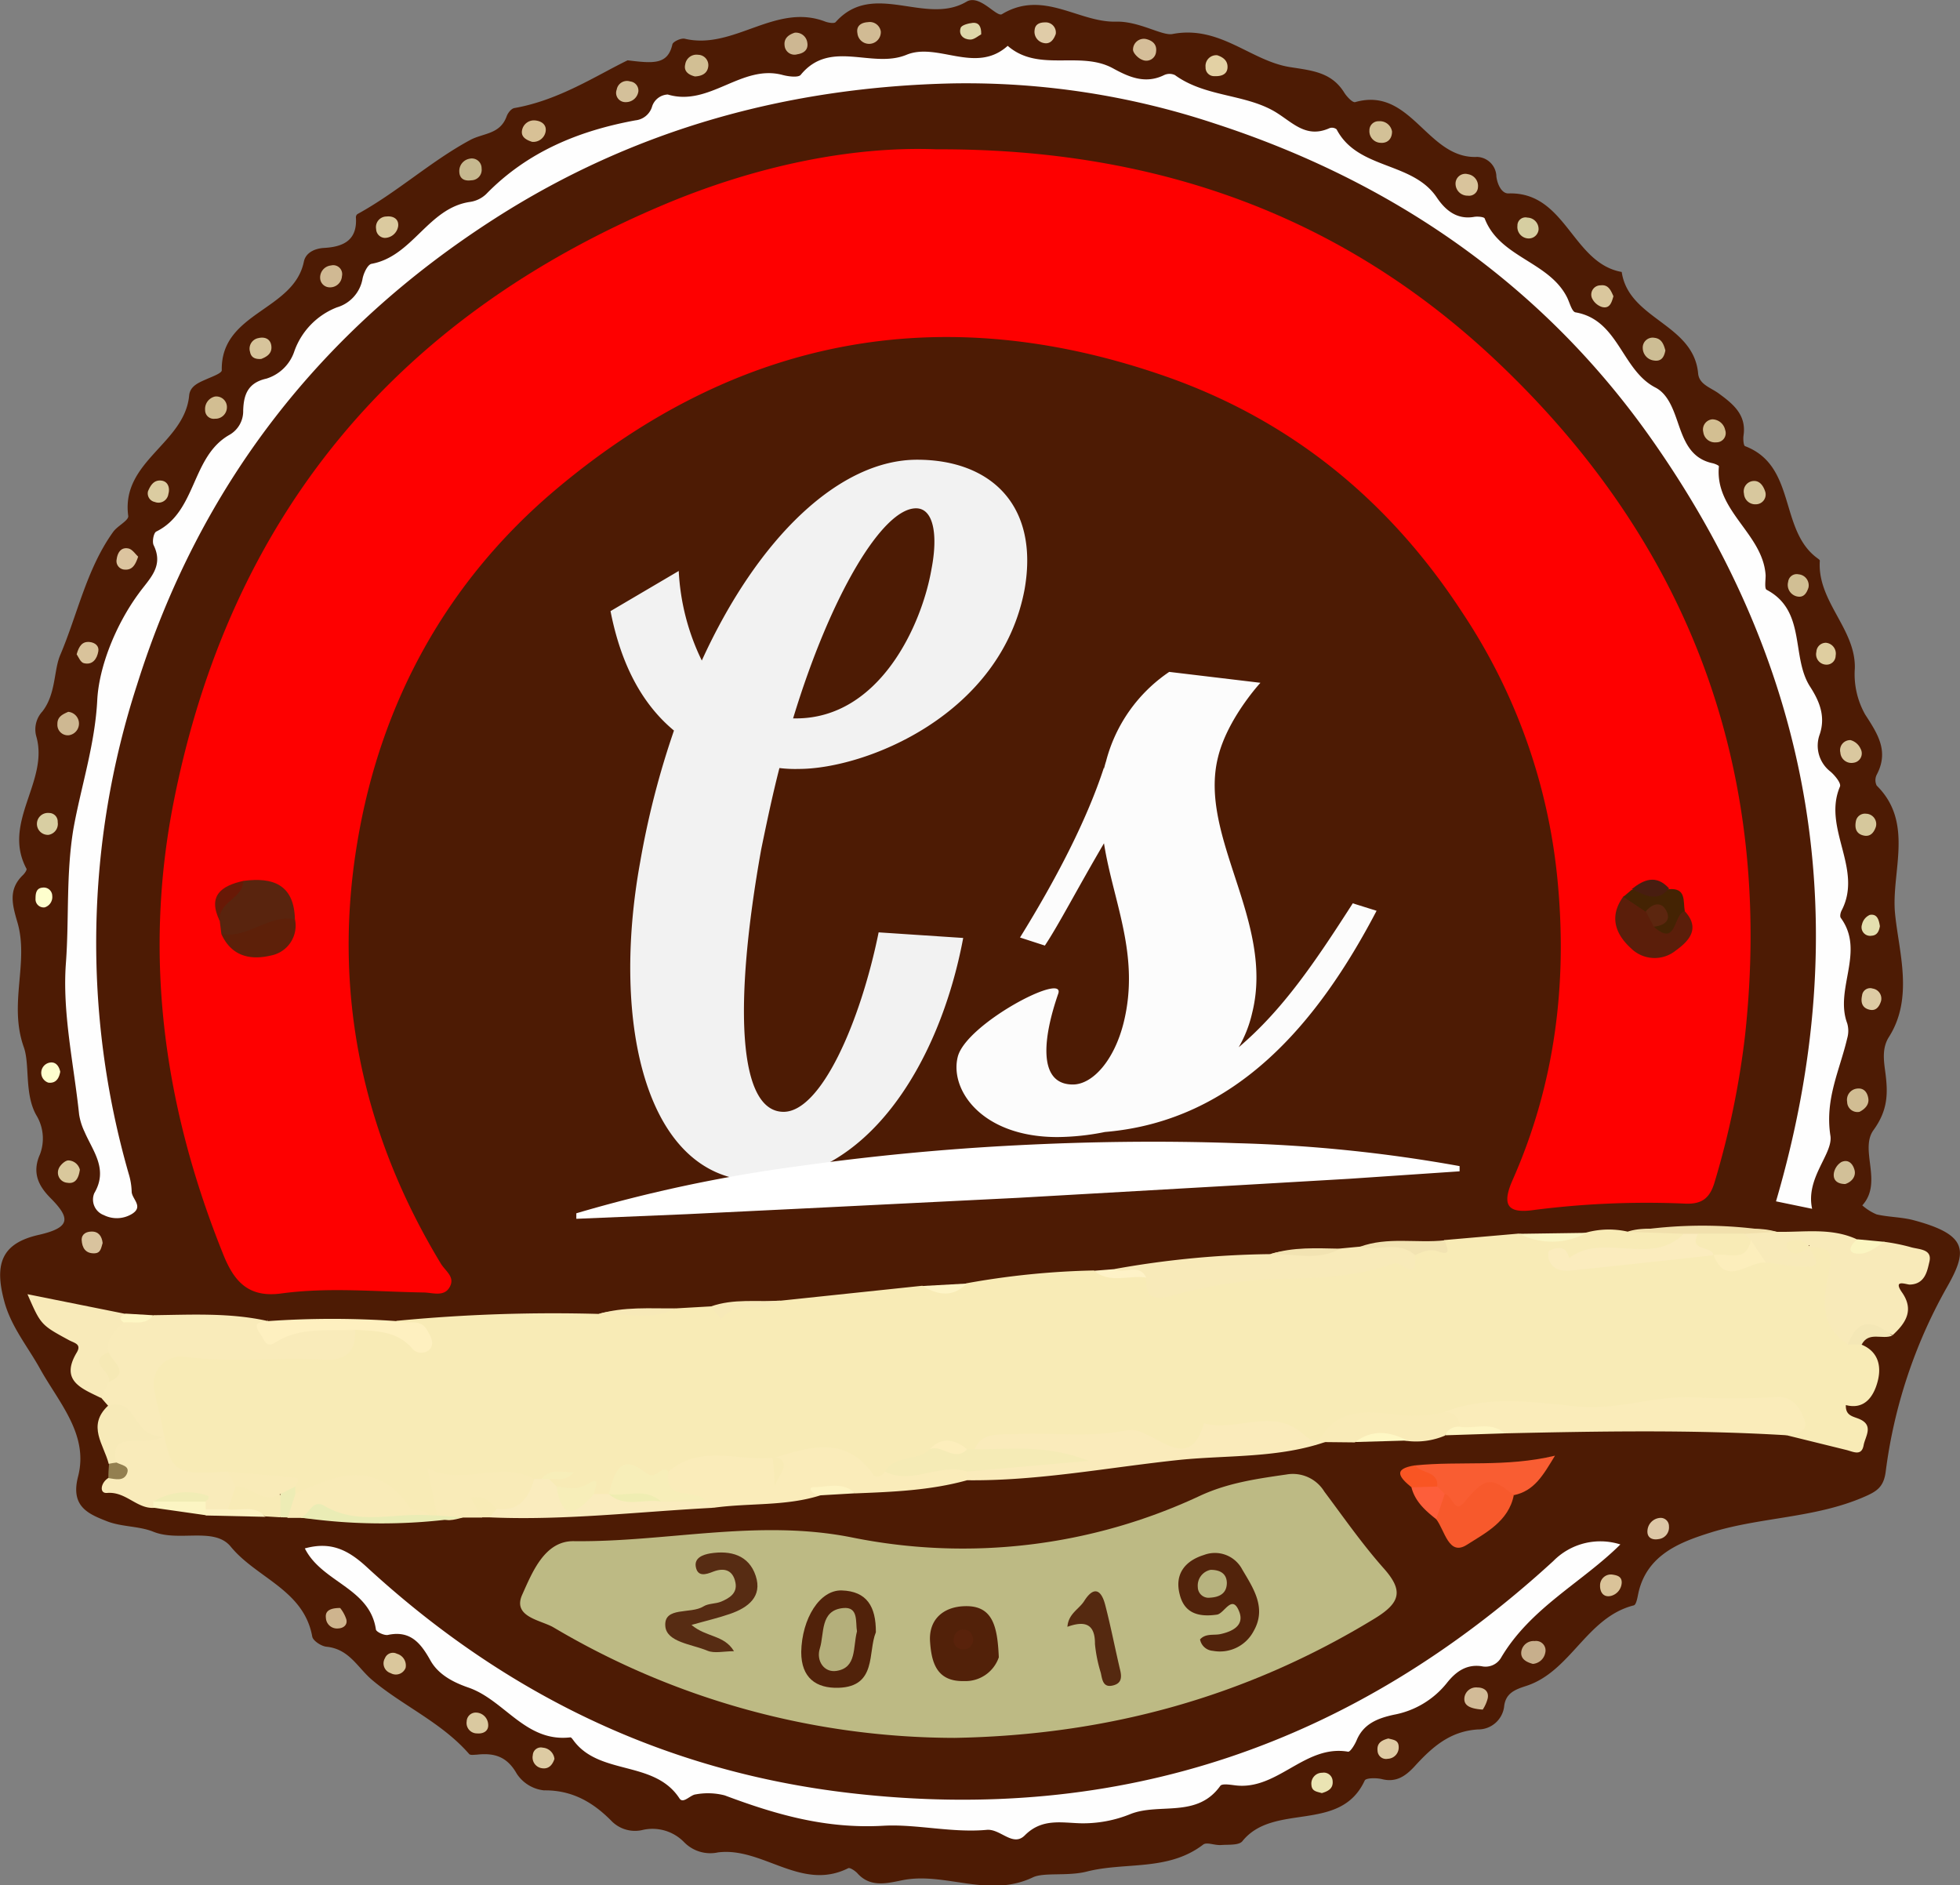 <svg xmlns="http://www.w3.org/2000/svg" viewBox="0 0 262.58 252.54"><rect x="0" y="0" width="262.58" height="252.54" fill="#808080" stroke="none"/><defs><style>.cls-1{fill:#4d1b04;}.cls-2{fill:#fe0000;}.cls-3{fill:#f8ebb6;}.cls-4{fill:#bdba84;}.cls-5{fill:#fefefe;}.cls-6{fill:#f9ebba;}.cls-7{fill:#faecba;}.cls-8{fill:#f8eab9;}.cls-9{fill:#faebbb;}.cls-10{fill:#f9ebb8;}.cls-11{fill:#f7592c;}.cls-12{fill:#f95d32;}.cls-13{fill:#faecbe;}.cls-14{fill:#fef0c0;}.cls-15{fill:#f7eab8;}.cls-16{fill:#eaecb5;}.cls-17{fill:#f1e0ad;}.cls-18{fill:#f2e3b2;}.cls-19{fill:#f7e9b8;}.cls-20{fill:#fd5e3a;}.cls-21{fill:#f95523;}.cls-22{fill:#f4e7b6;}.cls-23{fill:#c7af8c;}.cls-24{fill:#cdbd94;}.cls-25{fill:#fbf6c4;}.cls-26{fill:#d0b993;}.cls-27{fill:#ceb892;}.cls-28{fill:#dac89f;}.cls-29{fill:#fcf5c3;}.cls-30{fill:#d1bb94;}.cls-31{fill:#d1bd93;}.cls-32{fill:#d2be92;}.cls-33{fill:#c6b88f;}.cls-34{fill:#d3bf92;}.cls-35{fill:#cdb792;}.cls-36{fill:#d2bf94;}.cls-37{fill:#d2bb97;}.cls-38{fill:#d3c197;}.cls-39{fill:#d9c89c;}.cls-40{fill:#d2c098;}.cls-41{fill:#d9c39e;}.cls-42{fill:#fbf5c1;}.cls-43{fill:#fef2c7;}.cls-44{fill:#fef5c3;}.cls-45{fill:#d5be99;}.cls-46{fill:#e3d1a4;}.cls-47{fill:#d4c09a;}.cls-48{fill:#d8c196;}.cls-49{fill:#d9c49c;}.cls-50{fill:#dbca9f;}.cls-51{fill:#fdf2c3;}.cls-52{fill:#dac79d;}.cls-53{fill:#d7c49b;}.cls-54{fill:#dac399;}.cls-55{fill:#d9c39b;}.cls-56{fill:#ceb48e;}.cls-57{fill:#dbcca1;}.cls-58{fill:#d8c89e;}.cls-59{fill:#d1bf94;}.cls-60{fill:#d6c89c;}.cls-61{fill:#dac79c;}.cls-62{fill:#dac9a0;}.cls-63{fill:#eae4b3;}.cls-64{fill:#ddc7a6;}.cls-65{fill:#dfcba4;}.cls-66{fill:#d8cea2;}.cls-67{fill:#fef7c4;}.cls-68{fill:#fefecd;}.cls-69{fill:#dfcea0;}.cls-70{fill:#ddcba4;}.cls-71{fill:#fefece;}.cls-72{fill:#d6cea1;}.cls-73{fill:#fef4c3;}.cls-74{fill:#e0cca8;}.cls-75{fill:#dcc49f;}.cls-76{fill:#ddcba3;}.cls-77{fill:#ded7aa;}.cls-78{fill:#edecb5;}.cls-79{fill:#fef4c6;}.cls-80{fill:#e4dfaf;}.cls-81{fill:#937f50;}.cls-82{fill:#59240e;}.cls-83{fill:#5b1e0a;}.cls-84{fill:#5d2009;}.cls-85{fill:#442303;}.cls-86{fill:#681906;}.cls-87{fill:#481d10;}.cls-88{fill:#f5ebb6;}.cls-89{fill:#fbecbe;}.cls-90{fill:#f7eeb9;}.cls-91{fill:#fceebc;}.cls-92{fill:#fdeebc;}.cls-93{fill:#52230b;}.cls-94{fill:#51220a;}.cls-95{fill:#522109;}.cls-96{fill:#572c13;}.cls-97{fill:#552910;}.cls-98{fill:#f1ecb5;}.cls-99{fill:#f6e9b5;}.cls-100{fill:#efedb2;}.cls-101{fill:#5c260f;}.cls-102{fill:#b7b37f;}.cls-103{fill:#b4af7b;}.cls-104{fill:#59220b;}.cls-105{fill:#f2f2f2;}.cls-106{fill:#fcfcfc;}.cls-107{fill:#fff;}</style></defs><title>Favicon1</title><g id="Capa_2" data-name="Capa 2"><g id="Capa_1-2" data-name="Capa 1"><path class="cls-1" d="M84.08,8.08c3.41.41,5.38.63,6-2.14.09-.37,1.17-.87,1.66-.75,6.56,1.55,12.14-4.86,18.81-2.3.43.16,1.2.29,1.4.07C117-2.7,124,3.5,129.51.21c1.76-1,4,2.13,4.72,1.69,5.51-3.33,10.24,1.11,15.23,1,3.11-.1,6.21,1.92,7.6,1.66C163.47,3.33,167.57,8.2,172.9,9c2.94.46,5.5.69,7.19,3.41.34.54,1.11,1.36,1.46,1.27,7.52-2.15,9.64,7.67,16.36,7.34a2.68,2.68,0,0,1,2.56,2.63c.14,1.1.73,2.28,1.61,2.26,7.72-.25,8.53,9.34,15.18,10.52.94,6.38,9.64,6.91,10.24,13.61.14,1.46,1.68,1.88,2.74,2.65,1.89,1.38,3.76,2.85,3.34,5.65-.07.48,0,1.34.2,1.42,6.91,2.63,4.54,11.24,9.68,15,.13.1.35.24.34.35-.37,5.45,4.83,9.12,4.69,14.42a11,11,0,0,0,1.38,6.17c1.7,2.62,3.22,4.93,1.55,8.08a1.63,1.63,0,0,0,0,1.45c5.07,5,1.91,11.6,2.46,17.15.49,5.08,2.52,11.22-.8,16.49-1,1.54-.7,3.28-.49,4.87.36,2.79.31,5-1.6,7.64s1.3,7-1.5,10.08a7,7,0,0,0,1.92,1.21c1.6.37,3.3.35,4.89.76,7.53,2,7.28,4.19,4.43,9.17a67.57,67.57,0,0,0-8.11,24.58c-.28,2-1.16,2.58-2.84,3.31-6.59,2.88-13.87,2.7-20.56,4.78-3.92,1.23-8.5,2.87-9.7,8-.14.63-.29,1.68-.64,1.77-6.34,1.6-8.43,8.87-14.44,10.8-1.55.5-2.77,1-2.94,2.82a3.5,3.5,0,0,1-3.49,3c-3.8.23-6.21,2.43-8.55,5-1.16,1.24-2.41,2.13-4.3,1.66-.74-.19-2.16-.18-2.33.18-3.28,7.11-12.18,2.89-16.39,8.13-.46.57-1.85.44-2.81.51s-1.94-.44-2.45-.05c-4.7,3.6-10.45,2.29-15.59,3.61-2.58.65-5.74.07-7.21.77-6,2.85-11.76-.78-17.51.39-2.08.42-4.27,1-6-.93-.32-.34-1-.8-1.24-.68-6.3,3.15-11.46-2.88-17.44-2.12a4.9,4.9,0,0,1-4.55-1.38,5.91,5.91,0,0,0-5.49-1.64A4.4,4.4,0,0,1,82,244c-2.48-2.54-5.31-4.23-9.13-4.18a5,5,0,0,1-3.64-2.23c-1.3-2.3-3-2.82-5.37-2.55-.32,0-.82.1-1-.08-3.66-4.21-8.83-6.43-12.94-9.87-2-1.66-3.09-4.2-6.18-4.51-.7-.07-1.8-.79-1.91-1.36-1.12-6.26-7.48-7.84-10.92-12.05-2.2-2.69-6.94-.59-10.38-2-1.94-.77-4.23-.63-6.18-1.39-2.56-1-4.93-2-3.89-6,1.45-5.62-2.57-9.89-5.09-14.42-1.66-3-3.89-5.64-4.8-9.06-1.37-5.07-.31-7.79,4.67-8.9,4.35-1,4.15-2.29,1.45-5-1.49-1.53-2.45-3.29-1.33-5.79a6,6,0,0,0-.52-5.27c-1.59-2.88-.82-6.75-1.65-9.07-2.07-5.81.71-11.33-.85-16.7-.7-2.4-1.27-4.43.74-6.36.23-.22.55-.69.47-.84-3.35-6.23,3.1-11.73,1.29-17.81a3.53,3.53,0,0,1,.83-3.25c1.84-2.34,1.52-5.52,2.4-7.57,2.33-5.48,3.54-11.57,7.11-16.52.58-.79,2.08-1.51,2-2.11-1-7.32,7.56-9.69,8.16-16.13.12-1.29,1.31-1.74,2.37-2.21.75-.33,2.05-.8,2-1.19-.14-7.77,9.66-7.94,11-14.54.24-1.16,1.39-1.75,2.7-1.83,2.55-.14,4.48-1,4.27-4.08a.56.56,0,0,1,.2-.45c5.32-2.91,9.86-7.1,15.12-9.93,1.75-.94,4-.73,4.88-3.18.16-.44.6-1,1-1.09C74.84,13.45,79.88,10.12,84.08,8.08Z"/><path class="cls-2" d="M125.48,20c29.9-.11,54.66,9.18,74.94,28.3,25.88,24.42,37.27,54.78,33.35,90.52a114.25,114.25,0,0,1-4.05,19.48c-.63,2.18-1.7,3-3.86,2.93a118.61,118.61,0,0,0-20.29.84c-3.46.51-4.48-.49-2.93-4,5.7-12.88,7.38-26.39,6-40.39A77.91,77.91,0,0,0,195.87,82c-9.78-15-23-25.77-39.84-31.63-30-10.43-57.35-5.18-81.54,15.18C59.86,77.87,51,94.06,47.88,112.77c-3.37,20,.6,39,11.15,56.44.58,1,1.86,1.74,1.31,3-.7,1.6-2.34.94-3.54.92-6.38-.1-12.78-.73-19.11.13-4.34.59-6.29-1.53-7.75-5.15-7.9-19.58-10.8-39.69-6.7-60.57,7.56-38.43,29.82-65,65.66-80.11C101.07,22.3,113.94,19.55,125.48,20Z"/><path class="cls-3" d="M90.53,175.26l4.71-.27c3.18.75,6.18-.77,9.3-.76l19-2c2,.46,4,.94,5.92-.33a107.47,107.47,0,0,1,17.07-1.72c2.16,1.31,4.48-.77,6.65.29,3.49,3.26,8,2.06,11.26.87,5-1.85,10.06-.46,15-1.6,3.13-.71,6.34-1.52,9.54-2.13,1.22-1.33,3.25-.24,4.5-1.5l10-.87a19.38,19.38,0,0,0,9-.13,11.45,11.45,0,0,1,5.58-.13c2.09-.68,4.25-.24,6.36-.38,2.45.76,2.11,2,.2,2.8a13.87,13.87,0,0,1-4.34.66c-3.62.22-7.34-.51-9.73,1.21a82,82,0,0,1,18.65-1.67c2.16,1.79,4.57.84,6.92.6,2.08-.2,4.39.84,6.12-1.2a2.88,2.88,0,0,1,1.19-.61c3,0,3,2,2.68,4.12-.47,3-.44,5.93,1.72,8.39a4.38,4.38,0,0,1,1.5,1.19c2.5,1,2.76,3.2,2.14,5.23-.53,1.78-1.71,3.54-4.18,2.89-.07,1.51,1.06,1.51,1.92,1.92,1.82.86.67,2.31.46,3.45-.27,1.54-1.42.86-2.33.64l-8.12-2c.64-3.18-1.44-3.59-3.8-3.74a48.6,48.6,0,0,0-10.93.48c-10.05,1.67-20.17-.42-30.2.87-3.58,1.61-7.4.23-11.12.69-2.91.35-4.78,1.56-6.89,3-5.6-1.76-11.15-3.1-16.53.73a3.8,3.8,0,0,1-3.37.49c-6.72-2.34-13.65-1.2-20.51-1.36a8.92,8.92,0,0,0-4.8,1.08,4.34,4.34,0,0,1-1.34.24c-1.71.3-3.59-1.67-5.18.4-1.64,1.56-4.1,1.58-5.73,3.14a2.16,2.16,0,0,1-2.72-.15c-3.43-3.55-7.63-2.86-11.83-2.28a10.34,10.34,0,0,1-1.36.32c-4.19.73-8.63-.66-12.63,1.56-2.61,1.62-6.5-1.14-8.5,2.51a2.31,2.31,0,0,1-1.85.39c-1.83-1.25-4.17.74-6-.89-.55-.46-1-1-.56-1.73.55-.36,1.21-.21,1.79-.38.07,0,0-.22,0-.22-.79.49-2,.07-2.53,1.06a3.26,3.26,0,0,1-1.34.25c-3.91-1.34-7.79,1.58-11.61-.11-1.24,1.42,0,3.11-.88,4.41a1.41,1.41,0,0,1-1.2.51c-1.5-.71-3.06-.56-4.61-2.14-3.73-3.81-8.5-2.19-12.93-.7a2.22,2.22,0,0,1-1.1-.66c-3.14-1.33-6.46-1.44-9.8-1.44-2.77,0-6.12.91-7.48-2.32-1.65-3.92-3.24-8.15-1.78-12.48.8-2.38,3-3.31,5.65-3.07,5,.45,9.92,0,14.89,0,2.3,0,4.7,0,6.18-2.29,3.2-1.88,6.16,0,9.22.42-.45-1.14-2.33-.54-2.74-1.88A218.44,218.44,0,0,1,80.19,176C83.58,175,87.14,176.3,90.53,175.26Z"/><path class="cls-4" d="M127.88,232.79A105.63,105.63,0,0,1,74.17,218c-1.7-1-5.56-1.39-4.21-4.39s3-7.21,6.89-7.17c12.39.15,24.61-3,37.18-.52a74.9,74.9,0,0,0,46.78-5.58c3.73-1.72,7.58-2.26,11.53-2.83a4.94,4.94,0,0,1,5.08,2.29c2.59,3.46,5.05,7,7.93,10.25,2.68,3,2.3,4.61-1.15,6.73C167,227.28,148.39,232.43,127.88,232.79Z"/><path class="cls-5" d="M242.77,161.92l-4.84-1c10.82-36.86,5.22-71.07-16.79-102.26-14.55-20.61-34.62-34.4-58.48-42.14a105.73,105.73,0,0,0-34.94-5.35c-22.1.47-42.73,6.13-61.36,18.06-23.44,15-39.61,35.79-48,62.49a112,112,0,0,0-1.13,65.47,9,9,0,0,1,.41,2.41c0,1,1.65,2,.05,3a3.9,3.9,0,0,1-3.79.16,2.22,2.22,0,0,1-1.27-2.93c1.9-3.22-.18-5.61-1.31-8.24a8.41,8.41,0,0,1-.72-2.3c-.71-6.77-2.27-13.61-1.77-20.29.44-5.92,0-11.87,1-17.94,1-5.61,2.9-11.3,3.2-17.31.23-4.39,2.43-10,5.55-14.25,1.44-2,3.4-3.62,2-6.48-.22-.46,0-1.65.36-1.82,5.43-2.68,4.66-10,9.76-12.93a3.64,3.64,0,0,0,1.88-3.27c.06-2,.54-3.71,3.1-4.28A5.71,5.71,0,0,0,39.45,47a9.84,9.84,0,0,1,5.69-5.83,4.87,4.87,0,0,0,3.43-3.83c.14-.74.68-1.9,1.2-2,5.53-1,7.59-7.51,13.24-8.3A3.94,3.94,0,0,0,65.13,26c5.52-5.67,12.42-8.49,20-9.88a2.61,2.61,0,0,0,2.2-1.75,2.31,2.31,0,0,1,2.13-1.71c5.59,1.68,9.87-4.09,15.38-2.62.78.21,2.09.37,2.42,0,3.95-4.85,9.52-.8,14.16-2.69C125.6,5.6,130.72,10,135,6.14c4.13,3.6,9.68.61,14.08,3,2.15,1.18,4.35,2.16,6.87.92a1.7,1.7,0,0,1,1.46,0c3.92,2.85,9,2.53,13,4.68,2.54,1.36,4.36,3.94,7.72,2.42a1,1,0,0,1,.93.16c2.84,5.45,10.16,4.27,13.43,9.14,1.12,1.66,2.66,3,5,2.59.46-.08,1.32,0,1.41.21,2,5.23,8.54,5.74,11,10.5.38.72.67,2,1.17,2.08,5.79,1,6.16,7.74,10.72,10.08,1.6.83,2.32,2.75,2.92,4.48.86,2.49,1.68,5,4.73,5.65.31.07.85.3.84.42-.58,6,5.91,9,6.26,14.6,0,.67-.17,1.77.13,1.93,5.36,2.83,3.24,9,5.84,13,1.17,1.82,2.11,3.89,1.28,6.36a4.39,4.39,0,0,0,1.44,5c.59.51,1.45,1.55,1.27,2-2.38,5.58,3.12,11,.23,16.58-.15.28-.27.77-.13,1,3.32,4.52-.86,9.51.87,14.14a3.6,3.6,0,0,1,0,2c-1,4.28-3,8.11-2.26,13C245.65,154.52,241.85,157.73,242.77,161.92Z"/><path class="cls-5" d="M217.08,206.88c-5.12,5.09-12.06,8.5-16,15.2a2.41,2.41,0,0,1-2.6,1.11c-2.1-.3-3.52.81-4.68,2.29a11.83,11.83,0,0,1-7.07,4.21c-2.19.48-4.08,1.22-5,3.46-.25.58-.84,1.54-1.13,1.49-5.82-1-9.47,5.27-15.19,4.5-.65-.08-1.7-.25-1.93.08-3.11,4.36-8.14,2.25-12,3.76a16.81,16.81,0,0,1-6.72,1.25c-2.58-.07-5.18-.68-7.46,1.61-1.6,1.62-3.27-.9-5.1-.73-4.67.43-9.49-.8-13.86-.55-7.71.44-14.4-1.5-21.26-4.07a9,9,0,0,0-3.88-.13c-.73.07-1.67,1.31-2.17.54-3.38-5.19-10.79-3-14.26-7.85-.1-.13-.25-.34-.36-.33-6,.7-8.81-5-13.66-6.67-1.91-.66-4-1.68-5.09-3.64-1.27-2.27-2.66-4.06-5.69-3.41-.48.1-1.56-.4-1.61-.73-.82-5.6-7.23-6.29-9.52-10.86,3.45-.95,5.76.16,8.31,2.51,18.38,16.91,39.75,27.38,64.82,30.27,36.29,4.19,67.42-6.62,94.13-31.09A8.83,8.83,0,0,1,217.08,206.88Z"/><path class="cls-6" d="M47.56,178.13c.2,3-1.36,4.17-4.23,4-6.27-.38-12.55.47-18.85-.43a3.69,3.69,0,0,0-3.86,4.16,37.21,37.21,0,0,0,.86,3.84c1.49,7.83,1.48,7.83,9.08,7.42.73.58,1.57,1.08,1.61,2.17a4.07,4.07,0,0,1-1.47,3.06,6.67,6.67,0,0,1-2.63.24,2,2,0,0,1-1-.66c-1.65-1.43-3.56-.73-5.39-.64a4.72,4.72,0,0,0-1.08.69c-2.29.12-3.74-2.21-6.25-2-1.08.1-.87-1.36.16-2a1.31,1.31,0,0,0,.49-2.1c-1.52-3.32,1.55-3.11,3.14-4.11-1.49-.85-2.13-2.61-3.65-3.46l-.94-1.08c-.63-.91,0-1.66.32-2.43,1-1.48-.11-2.88-.19-4.32a3.47,3.47,0,0,1,2.74-3.73c1.36-.38,2.87.33,4.16-.58,5.13-.06,10.26-.35,15.32.79-.21-.63.18.93-.27.44-.05-.06-.29.07-.44.11.7,1.21,1.69.78,2.77.64C41.12,177.74,44.34,177.13,47.56,178.13Z"/><path class="cls-7" d="M193.56,189.12c5.78-2.25,11.88-1.31,17.64-.73s10.89-1.66,16.43-1.18a91.49,91.49,0,0,0,10.47-.09c2.11-.06,3.05,1.5,3.59,2.94.73,2-1.22,1.84-2.4,2.19-12.58-.76-25.17-.53-37.76-.25-1.81-.84-3.73-.15-5.58-.44A3.73,3.73,0,0,1,193.56,189.12Z"/><path class="cls-7" d="M103.73,195.26c4.66-1.39,9.54-3.06,13.24,2.24.41.59,1.16.23,1.59-.37,3.81,0,7.56-3.24,11.44-.26a1.63,1.63,0,0,1-.44,1.41c-4.92,1.37-10,1.56-15,1.76-1.54-.91-3.25-.2-4.87-.48-.64-.11-1,.35-.4.2.24,0,.46.17.63.54-4.68,1.49-9.58,1-14.35,1.67a9,9,0,0,0-2.06-.76c-2.29-.42-5.84.37-3.92-4.09,4.23-3.72,9.33-1.34,14.17-1.86.49.36.27,1.11.37,1.77C104.2,196.32,104.24,195.62,103.73,195.26Z"/><path class="cls-8" d="M242.55,167.13c0,.93,2.18,2.61-.79,2.53-1.74,0-3.47-.35-5.2-.54a8.76,8.76,0,0,1-3.06-2.87c-.29-.8-.18-1.41.79-1.59A10,10,0,0,1,238,165c3.6.09,7.28-.6,10.75,1,1.08,2,2.49.33,3.75.35a26.48,26.48,0,0,1,3.35.67c1.1.37,3.06.2,2.63,2-.29,1.21-.57,3-2.64,3.05-.45,0-2.33-.79-1,1.09,1.62,2.36.45,4.09-1.29,5.69a4.71,4.71,0,0,0-5.95,1.22c-3.73-2.24-3.37-5.87-2.67-9.21.52-2.45.77-3.93-2.33-3.79l-.23-.29C242.07,167.17,242.14,167.27,242.55,167.13Z"/><path class="cls-9" d="M129.56,198.28v-1.16c3.85-2.32,8-2,11.52-1.62-2.83-2.05-7.09,1.51-10.52-1.38,1.07-2.35,3.2-1.9,5.17-2,5.13-.3,10.29.55,15.39-.57a4.19,4.19,0,0,1,2.35.55c2.95,1.3,6.16,4.28,7.82-1.44,4.2,1.15,8.75-1.92,12.77,1,.79.59,1.39,1.43,2.5,1.45.39-.43.76-.39,1.12,0-6.3,2.2-13,1.8-19.43,2.42C148.69,196.52,139.21,198.39,129.56,198.28Z"/><path class="cls-8" d="M189.56,168.12c.38,3.87-1.81.77-2.74,1.1-5.44,1.94-10.88,2-16.63,2.11a62.57,62.57,0,0,0-13.32,2.27c-2.6.67-3.4,0-3.31-2.48-1.17-1.33-3.12.32-4.26-1.13a124.76,124.76,0,0,1,20.86-2c3.07-1,6.31.26,9.37-.75l2.65-.25C184.72,166.87,187.46,165.34,189.56,168.12Z"/><path class="cls-8" d="M16.56,177.14c-1.1,1.11-2.41,2.12-2,4-1,1.33,1.55,2.66,0,4l-1.05,2.11C11,186,8,185,10.27,181.19c.7-1.15-.29-1.28-1-1.66-3.81-2.06-3.8-2.08-5.59-6.17L16.83,176A1.64,1.64,0,0,0,16.56,177.14Z"/><path class="cls-10" d="M39.56,200.12c5.53-2.66,10.95-4.69,15.41,1.9.34.51,1.91,0,2.58,1-4,1.3-8,.61-12.06.43-1.74-.07-3.5,0-5.24-.13l-1.72,0C37.83,201.87,38.46,200.92,39.56,200.12Z"/><path class="cls-10" d="M58.56,203c-.38-1.85-.76-3.7-1.31-6.36,4.84,2.58,9.73-1.16,14.31,1.5.75,4.06-1.74,4.56-4.82,4.4-.95-.47-1.78-.52-2.16.74H62C60.83,203.56,59.64,204,58.56,203Z"/><path class="cls-10" d="M177.68,193.17l-1.12,0c3-5.55,8.05-3.73,12.68-3.51a25.53,25.53,0,0,0,4.32-.49,1.84,1.84,0,0,1,2,2c-.48.68-1.55.35-2,1.14a9.91,9.91,0,0,1-5.08.7c-2.33-.41-4.67-.83-7,.2Z"/><path class="cls-11" d="M202.8,200.28c-.68,3.52-3.85,5.09-6.29,6.65s-2.94-1.93-4.1-3.43c-.24-1.47-1-3.1,1.15-3.87C198.62,196.52,200.71,196.67,202.8,200.28Z"/><path class="cls-12" d="M202.8,200.28c-3.16-2.59-3.89-2.34-6.68,1-1.29,1.56-1.55-1.06-2.57-1.15-.52-.4-1.21-.48-1.7-.93-.74-1-2.45-1.21-2.24-2.91,6-.61,12.1.28,18.71-1.3C206.73,197.61,205.55,199.72,202.8,200.28Z"/><path class="cls-13" d="M66.56,202.12c3,.36,4.28-1.47,5-4h1a.58.58,0,0,1,1,0l1,1c1.28,2.29,3.1,1.85,5,1h2l.75-.12a19,19,0,0,1,6.85.29c1.72.84,3.72-.24,5.4.83l1,.85c-10,.52-20,1.73-30,1.28C65.23,202.29,65.48,201.83,66.56,202.12Z"/><path class="cls-14" d="M47.56,178.13c-3.64.18-7.38-.43-10.74,1.73-1.18.76-1.39-.41-2-1.25-1.08-1.63.15-1.42,1-1.64a122.94,122.94,0,0,1,17.38,0c1.32.46,3.1-.43,4,1.17.44.77,1.13,1.84.31,2.66a1.6,1.6,0,0,1-2.24-.11C53.22,178.25,50.37,178.29,47.56,178.13Z"/><path class="cls-15" d="M14.45,188.32c4.06-1.22,3,4,7.37,4.15-3.13,1.52-7.13-1.13-6.26,3.44-.25.45-.57.53-1,.16C13.91,193.5,11.63,191,14.45,188.32Z"/><path class="cls-16" d="M58.56,203l3.45.27a75.2,75.2,0,0,1-21.76,0c1.19-.3,1.52-2.55,3.24-1.54,4.51,2.65,9.37.88,14.06,1.24Z"/><path class="cls-17" d="M238,165l-4.4.28c-1.69,1.51-3.73,1.15-5.73,1.05a4.76,4.76,0,0,1-2.31-1.06l-7.44-.26A60.29,60.29,0,0,1,238,165Z"/><path class="cls-3" d="M30.56,202.12l1-3C34,198,36,199.46,38,200.48a2.79,2.79,0,0,1-.47,2.76l-2-.12C34.07,201.89,32.05,203.31,30.56,202.12Z"/><path class="cls-18" d="M189.56,168.12c-2.22-2-5-.46-7.38-1.11,3.71-1.38,7.6-.45,11.38-.87.14.75,1.13,2.19-.83,1.51C191.44,167.19,190.58,167.71,189.56,168.12Z"/><path class="cls-19" d="M104.54,174.23c-2.3,1.92-5.87-.24-7.92,2.48L95.24,175C98.28,173.92,101.43,174.41,104.54,174.23Z"/><path class="cls-20" d="M192.55,199.12l1,1-1.14,3.38c-1.45-1.15-2.83-2.36-3.32-4.27A2.44,2.44,0,0,1,192.55,199.12Z"/><path class="cls-21" d="M192.55,199.12l-3.45.11c-1.55-1.28-2.65-2.48.51-2.95C190.39,197.43,192.73,197,192.55,199.12Z"/><path class="cls-22" d="M247.56,180.12c1.32-3.66,3.47-3.23,5.95-1.22-1.31.6-3.16-.62-4.11,1.22Z"/><path class="cls-19" d="M90.53,175.26c-3.33,1.8-6.89.51-10.34.76C83.58,175,87.07,175.29,90.53,175.26Z"/><path class="cls-23" d="M205.36,222.88c-.94-.25-1.68-.7-1.55-1.66a1.66,1.66,0,0,1,1.79-1.4,1.27,1.27,0,0,1,1.42,1.56A1.84,1.84,0,0,1,205.36,222.88Z"/><path class="cls-24" d="M223.11,46.94c-.16.84-.5,1.52-1.54,1.35a1.7,1.7,0,0,1-1.49-1.64,1.33,1.33,0,0,1,1.57-1.4C222.61,45.36,222.89,46.13,223.11,46.94Z"/><path class="cls-25" d="M212.55,165.14a9.65,9.65,0,0,1-9,.13Z"/><path class="cls-26" d="M44.18,38.49a1.29,1.29,0,0,1-1.29-1.22,1.62,1.62,0,0,1,1.45-1.71A1.2,1.2,0,0,1,45.81,37,1.59,1.59,0,0,1,44.18,38.49Z"/><path class="cls-27" d="M9.14,95.35a1.58,1.58,0,0,1,.07,3.14A1.4,1.4,0,0,1,7.69,97C7.67,96,8.4,95.68,9.14,95.35Z"/><path class="cls-28" d="M248.32,102.17a1.49,1.49,0,0,1-1.77-1.37,1.35,1.35,0,0,1,1.37-1.66,2.08,2.08,0,0,1,1.35,1.18A1.26,1.26,0,0,1,248.32,102.17Z"/><path class="cls-29" d="M27.55,201.14c0,.33,0,.66,0,1,.35.18.46.36.35.55s-.24.27-.35.27l-7-1v-.87A10.86,10.86,0,0,1,27.55,201.14Z"/><path class="cls-30" d="M118,4.22a1.57,1.57,0,0,1-3.13.24c-.19-1,.51-1.44,1.4-1.49A1.49,1.49,0,0,1,118,4.22Z"/><path class="cls-31" d="M249.12,148.93a1.38,1.38,0,0,1-1.66-1.34,1.51,1.51,0,0,1,1.24-1.76c1-.17,1.48.5,1.6,1.33S249.81,148.58,249.12,148.93Z"/><path class="cls-18" d="M179.53,167.26c-3,1.71-6.23.62-9.37.75C173.22,167,176.38,167.21,179.53,167.26Z"/><path class="cls-32" d="M28.78,53.12a1.42,1.42,0,0,1,1.62,1.45,1.54,1.54,0,0,1-1.61,1.52,1.15,1.15,0,0,1-1.31-1.15A1.71,1.71,0,0,1,28.78,53.12Z"/><path class="cls-33" d="M62.91,21.26a1.31,1.31,0,0,1,1.61,1.3,1.4,1.4,0,0,1-1.38,1.59c-.89.13-1.59-.17-1.61-1.2A1.67,1.67,0,0,1,62.91,21.26Z"/><path class="cls-34" d="M229.4,56.17a1.79,1.79,0,0,1,1.72,1.43,1.23,1.23,0,0,1-1.2,1.65,1.57,1.57,0,0,1-1.73-1.37A1.37,1.37,0,0,1,229.4,56.17Z"/><path class="cls-35" d="M106.47,4.38a1.54,1.54,0,0,1,1.68,1.3c.18,1-.48,1.46-1.33,1.59a1.33,1.33,0,0,1-1.71-1.19C105,5.17,105.61,4.65,106.47,4.38Z"/><path class="cls-36" d="M93.1,10.24c-.85-.21-1.53-.69-1.3-1.62a1.52,1.52,0,0,1,1.73-1.28A1.39,1.39,0,0,1,94.87,9C94.72,9.86,94,10.2,93.1,10.24Z"/><path class="cls-37" d="M198.64,229c-2.08-.13-2.56-.76-2.45-1.63a1.58,1.58,0,0,1,1.75-1.33c.89,0,1.58.52,1.36,1.49A4.89,4.89,0,0,1,198.64,229Z"/><path class="cls-38" d="M186.49,17.62c0,1-.62,1.59-1.54,1.51a1.55,1.55,0,0,1-1.49-1.65,1.21,1.21,0,0,1,1.26-1.24A1.65,1.65,0,0,1,186.49,17.62Z"/><path class="cls-39" d="M10.7,156.68C10.51,158,10,158.6,9,158.43a1.36,1.36,0,0,1-1.16-1.82c.16-.51.91-1.21,1.35-1.17A1.64,1.64,0,0,1,10.7,156.68Z"/><path class="cls-40" d="M247.21,158.6c-1,0-1.66-.46-1.53-1.44a2.2,2.2,0,0,1,1-1.5c1-.46,1.59.32,1.78,1.11S248.11,158.31,247.21,158.6Z"/><path class="cls-41" d="M13.75,166.5c-.19.59-.23,1.35-1.07,1.38-1.21.06-1.69-.73-1.74-1.8,0-.84.69-1.1,1.31-1.11C13.2,164.94,13.65,165.59,13.75,166.5Z"/><path class="cls-42" d="M252.51,166.35c-1,.54-2,1.43-3,1.55-1.81.21-2.13-.63-.71-1.9Z"/><path class="cls-43" d="M149.3,170c1.32.74,3.27-.89,4.26,1.13-2.32-.37-4.85.87-7-.91Z"/><path class="cls-44" d="M193.59,192.26a1.92,1.92,0,0,1,2-1.14c2,.3,4.17-.74,6,.88Z"/><path class="cls-45" d="M153.49,5.22c.92.2,1.52.74,1.39,1.7A1.31,1.31,0,0,1,153,8c-.52-.19-1.23-.91-1.21-1.37A1.45,1.45,0,0,1,153.49,5.22Z"/><path class="cls-46" d="M163.07,7.4c.73.24,1.43.69,1.38,1.65s-.9,1.19-1.75,1.15A1.14,1.14,0,0,1,161.51,9,1.44,1.44,0,0,1,163.07,7.4Z"/><path class="cls-47" d="M85.52,12.27a1.68,1.68,0,0,1-1.68,1.41A1.24,1.24,0,0,1,82.62,12a1.4,1.4,0,0,1,1.81-1.09A1.23,1.23,0,0,1,85.52,12.27Z"/><path class="cls-48" d="M71.29,19c-.8-.25-1.56-.67-1.34-1.61a1.62,1.62,0,0,1,1.81-1.25c.87.1,1.53.64,1.32,1.57A1.68,1.68,0,0,1,71.29,19Z"/><path class="cls-49" d="M198,25.11a1.19,1.19,0,0,1-1.35,1.1A1.6,1.6,0,0,1,195,24.68a1.31,1.31,0,0,1,1.65-1.35A1.6,1.6,0,0,1,198,25.11Z"/><path class="cls-50" d="M51.56,31.87a1.22,1.22,0,0,1-1.17-1.19A1.42,1.42,0,0,1,51.77,29c.88-.1,1.69.31,1.57,1.32A1.85,1.85,0,0,1,51.56,31.87Z"/><path class="cls-51" d="M27.56,203v-.82h3c1.68.25,3.6-.66,5,1Z"/><path class="cls-52" d="M216.15,39.68c-.23.8-.47,1.72-1.54,1.44a2.24,2.24,0,0,1-1.34-1.2,1.24,1.24,0,0,1,1.18-1.7C215.47,38.09,215.81,38.91,216.15,39.68Z"/><path class="cls-53" d="M35,48.08c-.81.06-1.36-.18-1.5-.94a1.44,1.44,0,0,1,1.11-1.85c.9-.22,1.67.13,1.75,1.12S35.68,47.81,35,48.08Z"/><path class="cls-54" d="M217.26,212a1.92,1.92,0,0,1-1.43,1.77c-1.05.25-1.5-.55-1.47-1.4a1.45,1.45,0,0,1,1.6-1.46C216.56,211,217.28,211.12,217.26,212Z"/><path class="cls-55" d="M10.27,87.64c.32-1.14.78-1.75,1.76-1.64.71.08,1.27.53,1.14,1.25-.17,1-.77,1.88-1.95,1.58C10.78,88.71,10.51,88,10.27,87.64Z"/><path class="cls-56" d="M45.57,215.39a4.84,4.84,0,0,1,.82,1.5c.2.69-.3,1.21-1.08,1.24a1.49,1.49,0,0,1-1.65-1.41C43.59,216.13,43.73,215.39,45.57,215.39Z"/><path class="cls-57" d="M19.83,65.8c.33-.78.77-1.51,1.73-1.43s1.23,1,1,1.79a1.34,1.34,0,0,1-1.82,1.08A1.17,1.17,0,0,1,19.83,65.8Z"/><path class="cls-58" d="M236.5,65.9a1.31,1.31,0,0,1-1.26,1.65,1.51,1.51,0,0,1-1.6-1.42,1.39,1.39,0,0,1,1.26-1.7C235.75,64.36,236.25,65.09,236.5,65.9Z"/><path class="cls-59" d="M242.28,78.71c-.24.73-.65,1.45-1.66,1.15a1.58,1.58,0,0,1-1.06-1.93,1.15,1.15,0,0,1,1.39-1A1.48,1.48,0,0,1,242.28,78.71Z"/><path class="cls-60" d="M251.31,110.75c-.24.71-.7,1.4-1.68,1.16s-1.17-1-1-1.9A1.23,1.23,0,0,1,250,109,1.39,1.39,0,0,1,251.31,110.75Z"/><path class="cls-61" d="M54.34,223.41a1.4,1.4,0,0,1-2,.71,1.37,1.37,0,0,1-.77-2,1.15,1.15,0,0,1,1.6-.6A1.63,1.63,0,0,1,54.34,223.41Z"/><path class="cls-62" d="M63.75,229.4a1.67,1.67,0,0,1,1.64,1.46c.15,1-.62,1.41-1.48,1.33a1.39,1.39,0,0,1-1.39-1.6A1.22,1.22,0,0,1,63.75,229.4Z"/><path class="cls-63" d="M177.08,240.19c-.6-.2-1.34-.2-1.39-1.11a1.45,1.45,0,0,1,1.46-1.62,1.18,1.18,0,0,1,1.38,1.08C178.64,239.59,177.91,239.94,177.08,240.19Z"/><path class="cls-64" d="M223.59,204.46a1.57,1.57,0,0,1-1.37,1.7c-.89.17-1.64-.19-1.5-1.25a1.82,1.82,0,0,1,1.61-1.58A1.11,1.11,0,0,1,223.59,204.46Z"/><path class="cls-65" d="M186,232.87c.59.18,1.34.17,1.38,1.07a1.52,1.52,0,0,1-1.46,1.65,1.14,1.14,0,0,1-1.37-1.07C184.43,233.48,185.11,233.1,186,232.87Z"/><path class="cls-66" d="M6.49,111.83a1.47,1.47,0,1,1,.08-2.93,1.15,1.15,0,0,1,1.16,1.22A1.48,1.48,0,0,1,6.49,111.83Z"/><path class="cls-67" d="M181.55,193.16c2.27-1.71,4.6-1.44,7-.2Z"/><path class="cls-68" d="M6,121.54a1.09,1.09,0,0,1-1.24-1.16c0-.7.09-1.41.93-1.48A1.13,1.13,0,0,1,7,120,1.45,1.45,0,0,1,6,121.54Z"/><path class="cls-69" d="M244.63,86.1a1.46,1.46,0,0,1,1.29,1.73,1.21,1.21,0,0,1-1.29,1.2,1.39,1.39,0,0,1-1.29-1.72A1.27,1.27,0,0,1,244.63,86.1Z"/><path class="cls-70" d="M252,134.1c-.3.94-.8,1.32-1.54,1.15-1-.23-1.2-1-1-1.9a1.09,1.09,0,0,1,1.43-.93A1.36,1.36,0,0,1,252,134.1Z"/><path class="cls-71" d="M8.07,143.56c-.16.91-.6,1.59-1.6,1.46a1.39,1.39,0,0,1,.31-2.7C7.51,142.25,7.92,142.85,8.07,143.56Z"/><path class="cls-72" d="M206.12,30.78a1.32,1.32,0,0,1-1.39,1.16,1.53,1.53,0,0,1-1.44-1.7,1.08,1.08,0,0,1,1.34-1.09A1.53,1.53,0,0,1,206.12,30.78Z"/><path class="cls-73" d="M109.89,200.3A3.24,3.24,0,0,1,109,200c-.41-.28-.67-.83.09-.8,1.84,0,3.85-.76,5.46.83Z"/><path class="cls-74" d="M141.44,4.55c-.26.73-.72,1.42-1.63,1.21A1.54,1.54,0,0,1,138.61,4c.08-.82.78-1,1.37-1A1.36,1.36,0,0,1,141.44,4.55Z"/><path class="cls-75" d="M18.51,74.56c-.37,1.1-.78,1.81-1.79,1.74a1.14,1.14,0,0,1-1.09-1.38c.11-.86.57-1.67,1.58-1.45C17.73,73.58,18.14,74.23,18.51,74.56Z"/><path class="cls-76" d="M74.28,235.61c-.28.82-.78,1.4-1.71,1.24a1.46,1.46,0,0,1-1.19-1.75,1.08,1.08,0,0,1,1.33-1A1.7,1.7,0,0,1,74.28,235.61Z"/><path class="cls-77" d="M131.45,4.6c-.4.21-.93.7-1.45.7-.9,0-1.62-.63-1.3-1.57.13-.38,1.06-.61,1.64-.67C131.09,3,131.49,3.51,131.45,4.6Z"/><path class="cls-78" d="M37.57,203.24v-3.11c.43-.8.9-1.51,2-1,0,.33,0,.66,0,1-.34,1-.69,2.09-1,3.13Z"/><path class="cls-3" d="M66.56,202.12l-1,1.13h-1l-1.51-2.63C64.73,200.21,65.65,201.15,66.56,202.12Z"/><path class="cls-79" d="M129.51,171.93c-1.87,1.91-3.87,1.55-5.92.33Z"/><path class="cls-80" d="M251.85,124.06c-.11.66-.37,1.24-1.11,1.28a1.15,1.15,0,0,1-1.29-1.5,1.82,1.82,0,0,1,1.05-1.29C251.51,122.37,251.72,123.25,251.85,124.06Z"/><path class="cls-81" d="M14.61,196.07c.31-.06.63-.12,1-.16.64.35,1.84.42,1.4,1.48s-1.57.74-2.49.6C14.51,197.35,14.56,196.71,14.61,196.07Z"/><path class="cls-67" d="M16.56,177.14c-.86-.61-.24-.88.27-1.18l3.71.22C19.48,177.59,17.92,177,16.56,177.14Z"/><path class="cls-82" d="M29.66,125.12l-.22-1.76c-1.19-3.1,1.89-3.7,3.15-5.36,3.95-.53,6.8.46,6.92,5.12C36.27,124,33.56,127.48,29.66,125.12Z"/><path class="cls-83" d="M225.71,122.06c2.13,2.31.55,4-1.19,5.25a4.5,4.5,0,0,1-6-.27c-2.12-1.92-3-4.32-1-7a5.21,5.21,0,0,1,3.33,1.46,8.09,8.09,0,0,0,1.75,1.45C223.81,123.26,224.35,121.2,225.71,122.06Z"/><path class="cls-84" d="M29.66,125.12c3.55.61,6.31-2.62,9.85-2A4.07,4.07,0,0,1,36.25,128C33.5,128.65,31,128.07,29.66,125.12Z"/><path class="cls-85" d="M225.71,122.06c-1.57.32-1,4.91-4.15,2.07.9-1.35.17-1.83-1.08-2l-3-2,1.09-.92c1.65-.43,3.34.29,5-.1C225.94,118.9,225.47,120.72,225.71,122.06Z"/><path class="cls-86" d="M32.59,118c0,2.38-3.43,2.79-3.15,5.36C27.79,120,29.62,118.66,32.59,118Z"/><path class="cls-87" d="M223.6,119c-1.63,2-3.32.82-5,.1C220.23,117.79,221.89,117.12,223.6,119Z"/><path class="cls-88" d="M130.56,194.12c4.67.09,9.42-.73,15.32,1.56l-16.32,1.44c-3.67-1.23-7.33,1.86-11,0,1.34-2.32,4.35-1.29,6-3,1.66-1.26,3.33.2,5,0Z"/><path class="cls-89" d="M225.57,165.27l1.92,0c.62.88,1.83,1.16,2.23,2.25-.05.21-.11.41-.16.62-6.2.67-12.39,1.36-18.6,2-1.29.13-2.76.26-3.42-1.32-.16-.38-.16-1.22,0-1.3,1.15-.5,2.29-.68,2.67,1C214.84,165,221.16,169.71,225.57,165.27Z"/><path class="cls-90" d="M94.56,201.12h-6c-2.18-1.32-4.78.3-7-1h0c.7-2.72,1.48-5.65,5-2.81,1.38,1.1,2-1.21,3-.19C88.88,201.38,93.36,199.2,94.56,201.12Z"/><path class="cls-10" d="M39.55,199.13l-2,1c-2.29,1.43-3.92-1.16-6-1l-1-2,9.17.82c.1,0,.27.28.23.38A4.4,4.4,0,0,1,39.55,199.13Z"/><path class="cls-90" d="M79.56,200.12c-2.25,2.59-4.24,3.87-5-1,1.4.1,2.61.6,4.18-.36C80.64,197.6,79.66,199.39,79.56,200.12Z"/><path class="cls-91" d="M234.56,166.12l2,3c-2.35-.23-5.25,3.39-7-1C230.83,166.47,233.05,167.19,234.56,166.12Z"/><path class="cls-92" d="M129.56,194.12c-1.67,1.8-3.33-.7-5,0C126.22,192.37,127.89,192.82,129.56,194.12Z"/><path class="cls-90" d="M73.56,198.13h-1c1.12-1.5,2.57-.86,4.3-.93C75.73,198.62,74.55,197.9,73.56,198.13Z"/><path class="cls-93" d="M160.77,219.6c.77-.85,1.84-.51,2.77-.72,1.53-.34,3.17-1.12,2.5-2.94-.95-2.54-2,.19-3,.34-2.49.36-4.39-.19-5-2.73-.7-2.71.73-4.48,3.25-5.26a4.13,4.13,0,0,1,5.13,1.94c1.51,2.55,3.3,5.18,1.52,8.27a5.1,5.1,0,0,1-5.45,2.63A1.87,1.87,0,0,1,160.77,219.6Z"/><path class="cls-94" d="M117.34,218.64c-1.1,2.65.17,7.28-5,7.44-3,.09-5-1.32-5-4.79.09-4.52,2.5-8.35,5.44-8.25C116.14,213.15,117.36,215.21,117.34,218.64Z"/><path class="cls-95" d="M133.81,222a4.72,4.72,0,0,1-4.68,3.18c-3.73.09-4.34-2.63-4.53-5.26-.21-2.95,1.73-4.67,4.58-4.77C133,215,133.63,217.82,133.81,222Z"/><path class="cls-96" d="M92.64,217.66c2,1.69,4.37,1.31,5.69,3.52-1.37,0-2.63.33-3.57-.07-2.06-.87-5.47-1.13-5.63-3.3-.2-2.66,3.41-1.56,5.11-2.63.67-.42,1.62-.33,2.37-.64,1.09-.46,2.19-1.11,1.92-2.53-.32-1.69-1.49-2.07-3-1.48-1,.4-2.08.71-2.32-.68-.2-1.2,1-1.61,1.93-1.77,2.73-.44,5.18.22,6.1,3s-1,4.26-3.43,5.1C96.26,216.72,94.65,217.09,92.64,217.66Z"/><path class="cls-97" d="M143,217.91c.14-1.77,1.55-2.35,2.24-3.44,1.35-2.14,2.33-1.44,2.83.53.75,2.89,1.31,5.81,2,8.72.21.89.2,1.69-.8,2-1.45.46-1.59-.62-1.79-1.62a19.33,19.33,0,0,1-.79-3.89C146.72,217.4,145.22,217.11,143,217.91Z"/><path class="cls-98" d="M27.55,201.14l-7,0a8.61,8.61,0,0,1,7.38-.75.77.77,0,0,1-.06.44C27.81,200.93,27.66,201,27.55,201.14Z"/><path class="cls-99" d="M14.56,185.13c.64-1.34-3.2-2.67,0-4C15,182.46,17.61,183.79,14.56,185.13Z"/><path class="cls-3" d="M104.58,195.44c1.17,1-.41,2.3-.79,3.65-.08-1.16-.11-2.32-.25-3.46C103.48,195.09,103.56,195,104.58,195.44Z"/><path class="cls-3" d="M234.56,166.12c-.65,3.22-3.24,1.57-5,2-.2-1.3-3.41-.45-2.07-2.87l6.12,0Z"/><path class="cls-3" d="M242.55,167.13c-1,.3-2,1.48-3.09.11-.13-.17-.08-.74,0-.8a2.25,2.25,0,0,1,3.06.68Z"/><path class="cls-100" d="M81.56,200.13c2.32.38,4.88-.92,7,1C86.22,200.74,83.67,202,81.56,200.13Z"/><path class="cls-101" d="M220.48,122.08c.9-1.06,2.07-1.4,2.76-.08s-.33,2-1.68,2.13Z"/><path class="cls-102" d="M162.19,210.28c1.4,0,2.14.61,2.17,1.73,0,1.44-1,1.93-2.25,2a1.44,1.44,0,0,1-1.64-1.41A2.15,2.15,0,0,1,162.19,210.28Z"/><path class="cls-103" d="M114.81,218.52c-.56,2.12,0,4.88-2.75,5.3-1.67.26-2.74-1.38-2.23-3,.63-2,0-5.11,3.12-5.42C115.06,215.18,114.59,217.32,114.81,218.52Z"/><path class="cls-104" d="M130.39,219.65c-.11.8-.56,1.29-1.28,1.27a1.22,1.22,0,0,1-1.29-1.61,1.2,1.2,0,0,1,1.45-1C130.1,218.4,130.28,219,130.39,219.65Z"/><path class="cls-105" d="M117.71,124.89l11.33.75c-3.22,17.15-13.13,32.54-27.42,32.54-15.06,0-19.83-21-15.84-42.8a113.14,113.14,0,0,1,4.51-17.52c-5.28-4.38-7.47-10.76-8.5-16l9.14-5.38a30.8,30.8,0,0,0,3.09,12c7.6-16.64,18.54-26.9,28.84-26.9,9.78,0,16.35,6,14.42,17.27C134.19,95.73,116,103,107,103a17.59,17.59,0,0,1-2.58-.12c-.9,3.5-1.67,7.13-2.44,10.88-3.74,20.9-3.09,35.17,3,35.17C110,148.92,115.27,136.91,117.71,124.89ZM106.25,96.23h.39c11.2,0,16.86-12.51,18.15-20,.9-4.63.26-8.14-2.06-8.14C118.23,68.07,111.27,79.71,106.25,96.23Z"/><path class="cls-106" d="M181.23,121l3.19,1c-7.78,14.87-18.75,28.16-36.39,29.63a33,33,0,0,1-6.38.68c-10.14,0-14.45-6.35-13.34-10.75s14.31-11.34,13.48-8.51c-2.09,6-2.78,12.22,1.94,12.22,2.64,0,5.55-3.22,6.81-8.31,2.22-9-1.4-16.13-2.64-24-3.62,6.17-6.11,11-7.92,13.7l-3.33-1.08c4.72-7.63,8.89-15.55,11.25-22.78V103a9.23,9.23,0,0,1,.27-1,20.71,20.71,0,0,1,8.47-12l12.22,1.46s-4.44,4.8-5.69,10c-2.64,10.66,7.64,22,4.58,34.23a16.4,16.4,0,0,1-1.8,4.59C171.78,135.32,176,129.16,181.23,121Z"/><path class="cls-107" d="M77.21,162.52a195.87,195.87,0,0,1,29.33-6.25q14.73-2.09,29.52-2.85c9.86-.51,19.74-.64,29.65-.29a197,197,0,0,1,29.83,3.07l0,.7-14.79,1-14.78.86-29.58,1.69-29.59,1.47-14.79.72-14.8.62Z"/></g></g></svg>